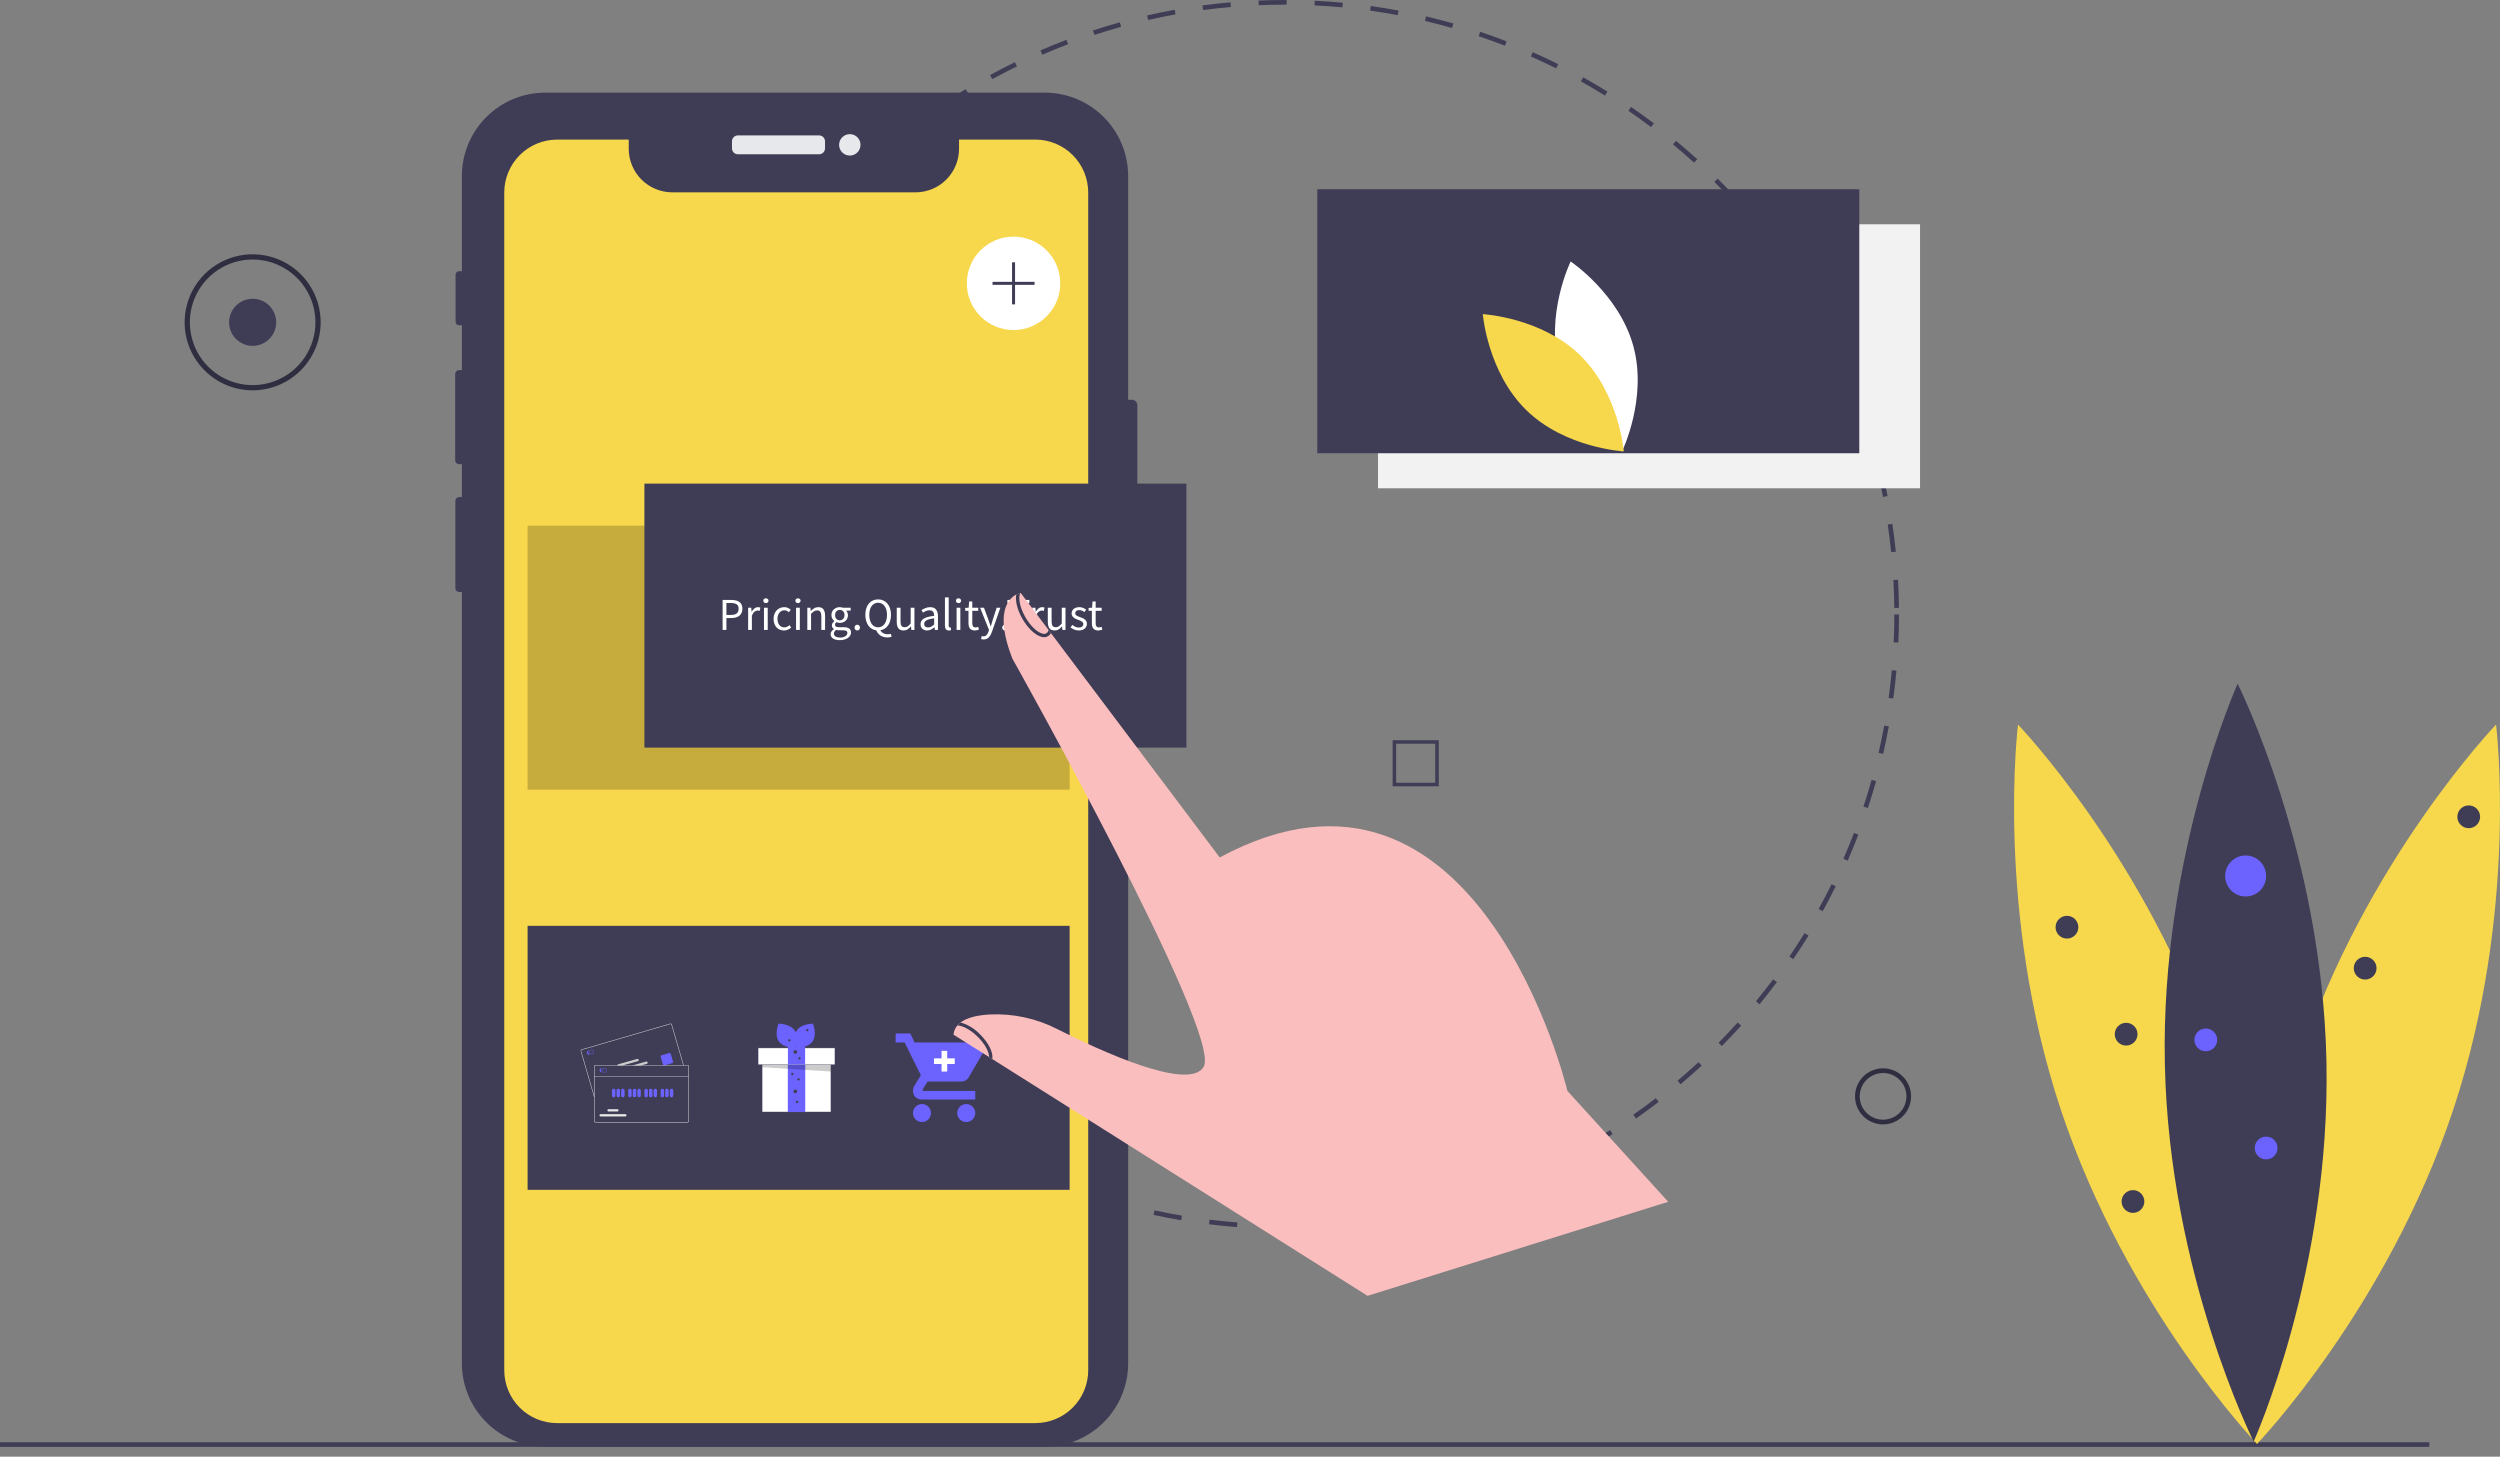 <svg width="254" height="148" viewBox="0 0 254 148" fill="none" xmlns="http://www.w3.org/2000/svg">
<rect x="0" y="0" width="254" height="148" fill="#808080" stroke="none"/>
<g clip-path="url(#clip0)">
<path d="M130.51 124.856C129.851 124.856 129.186 124.845 128.533 124.825L128.548 124.351C129.485 124.38 130.442 124.388 131.384 124.375L131.391 124.85C131.098 124.854 130.804 124.856 130.51 124.856ZM134.247 124.746L134.219 124.272C135.158 124.216 136.11 124.139 137.046 124.04L137.096 124.512C136.152 124.611 135.194 124.69 134.247 124.746ZM125.679 124.672C124.732 124.599 123.775 124.504 122.835 124.389L122.893 123.918C123.826 124.032 124.776 124.126 125.715 124.198L125.679 124.672ZM139.931 124.15L139.859 123.68C140.792 123.539 141.733 123.375 142.653 123.192L142.746 123.657C141.818 123.841 140.871 124.007 139.931 124.15ZM120.007 123.976C119.072 123.817 118.127 123.635 117.201 123.434L117.301 122.97C118.221 123.17 119.158 123.351 120.086 123.508L120.007 123.976ZM145.536 123.036L145.422 122.575C146.337 122.348 147.258 122.098 148.159 121.831L148.294 122.286C147.386 122.555 146.458 122.808 145.536 123.036ZM114.422 122.763C113.505 122.519 112.581 122.251 111.678 121.965L111.821 121.513C112.717 121.796 113.634 122.062 114.544 122.304L114.422 122.763ZM151.015 121.41L150.859 120.962C151.748 120.653 152.641 120.319 153.516 119.969L153.692 120.41C152.811 120.762 151.91 121.099 151.015 121.41ZM108.966 121.038C108.075 120.711 107.178 120.357 106.301 119.988L106.485 119.55C107.355 119.917 108.245 120.268 109.13 120.593L108.966 121.038ZM156.315 119.289L156.118 118.857C156.972 118.47 157.83 118.056 158.668 117.627L158.884 118.05C158.039 118.482 157.175 118.899 156.315 119.289ZM103.688 118.816C102.831 118.408 101.971 117.974 101.132 117.525L101.356 117.107C102.189 117.552 103.042 117.982 103.892 118.388L103.688 118.816ZM161.394 116.693L161.159 116.281C161.978 115.814 162.795 115.323 163.587 114.821L163.841 115.222C163.042 115.728 162.219 116.223 161.394 116.693ZM98.64 116.119C97.825 115.634 97.009 115.123 96.215 114.6L96.476 114.204C97.264 114.723 98.074 115.23 98.882 115.711L98.64 116.119ZM166.218 113.641L165.947 113.252C166.717 112.714 167.486 112.15 168.233 111.576L168.522 111.953C167.77 112.53 166.995 113.099 166.218 113.641ZM93.862 112.972C93.096 112.416 92.331 111.833 91.587 111.239L91.883 110.868C92.621 111.457 93.381 112.036 94.141 112.588L93.862 112.972ZM170.747 110.161L170.441 109.798C171.159 109.192 171.874 108.56 172.566 107.92L172.888 108.269C172.191 108.913 171.47 109.55 170.747 110.161ZM89.394 109.405C88.68 108.78 87.971 108.13 87.287 107.472L87.615 107.13C88.295 107.782 88.998 108.427 89.706 109.048L89.394 109.405ZM174.941 106.281L174.604 105.947C175.266 105.276 175.921 104.582 176.55 103.883L176.903 104.201C176.269 104.905 175.609 105.604 174.941 106.281ZM85.27 105.447C84.615 104.758 83.969 104.047 83.348 103.332L83.707 103.021C84.323 103.73 84.964 104.437 85.614 105.12L85.27 105.447ZM178.768 102.034L178.401 101.732C178.999 101.004 179.588 100.253 180.152 99.499L180.533 99.783C179.964 100.543 179.371 101.3 178.768 102.034ZM81.525 101.132C80.937 100.389 80.358 99.622 79.804 98.853L80.189 98.575C80.739 99.339 81.314 100.1 81.897 100.838L81.525 101.132ZM182.193 97.454L181.8 97.187C182.33 96.408 182.848 95.605 183.341 94.802L183.746 95.051C183.249 95.86 182.726 96.668 182.193 97.454ZM78.19 96.497C77.672 95.704 77.166 94.888 76.685 94.072L77.094 93.831C77.571 94.641 78.074 95.451 78.587 96.238L78.19 96.497ZM185.187 92.578L184.772 92.349C185.228 91.524 185.67 90.677 186.088 89.831L186.514 90.042C186.093 90.894 185.646 91.747 185.187 92.578ZM75.293 91.58C74.85 90.743 74.421 89.885 74.017 89.028L74.446 88.826C74.847 89.676 75.273 90.528 75.712 91.358L75.293 91.58ZM187.723 87.446L187.288 87.256C187.666 86.392 188.029 85.507 188.367 84.626L188.811 84.796C188.47 85.684 188.104 86.576 187.723 87.446ZM72.859 86.422C72.496 85.548 72.147 84.655 71.824 83.766L72.27 83.603C72.591 84.486 72.936 85.372 73.297 86.239L72.859 86.422ZM189.775 82.098L189.325 81.949C189.621 81.056 189.901 80.144 190.156 79.237L190.613 79.365C190.356 80.279 190.074 81.198 189.775 82.098ZM70.909 81.058C70.627 80.153 70.361 79.229 70.12 78.31L70.579 78.19C70.819 79.101 71.082 80.018 71.362 80.916L70.909 81.058ZM191.323 76.596L190.86 76.489C191.073 75.574 191.267 74.639 191.438 73.712L191.905 73.798C191.733 74.733 191.537 75.674 191.323 76.596ZM69.459 75.529C69.261 74.602 69.082 73.658 68.927 72.721L69.395 72.644C69.549 73.573 69.727 74.51 69.924 75.43L69.459 75.529ZM192.357 70.976L191.887 70.912C192.014 69.982 192.122 69.034 192.207 68.093L192.68 68.136C192.594 69.084 192.486 70.039 192.357 70.976V70.976ZM68.524 69.892C68.412 68.952 68.32 67.995 68.25 67.047L68.724 67.013C68.793 67.953 68.884 68.903 68.995 69.836L68.524 69.892ZM192.873 65.285L192.399 65.263C192.441 64.323 192.463 63.369 192.463 62.428H192.938C192.938 63.376 192.916 64.337 192.873 65.285L192.873 65.285ZM68.106 64.193C68.09 63.611 68.082 63.017 68.082 62.428C68.082 62.062 68.085 61.698 68.091 61.334L68.566 61.342C68.56 61.703 68.557 62.065 68.557 62.428C68.557 63.012 68.565 63.602 68.581 64.18L68.106 64.193ZM192.459 61.766C192.45 60.824 192.418 59.87 192.366 58.93L192.84 58.904C192.892 59.851 192.924 60.812 192.934 61.761L192.459 61.766ZM68.679 58.508L68.205 58.478C68.264 57.53 68.346 56.572 68.448 55.631L68.92 55.682C68.819 56.616 68.738 57.567 68.679 58.508ZM192.144 56.102C192.049 55.167 191.931 54.22 191.793 53.288L192.263 53.218C192.402 54.157 192.521 55.111 192.616 56.054L192.144 56.102ZM69.289 52.87L68.82 52.797C68.966 51.858 69.135 50.912 69.323 49.984L69.788 50.078C69.601 50.999 69.434 51.938 69.289 52.87ZM191.314 50.493C191.133 49.566 190.929 48.634 190.707 47.722L191.168 47.61C191.392 48.529 191.598 49.468 191.78 50.401L191.314 50.493ZM70.414 47.312L69.953 47.196C70.184 46.277 70.439 45.349 70.712 44.44L71.167 44.577C70.896 45.479 70.643 46.399 70.414 47.312ZM189.973 44.982C189.708 44.078 189.419 43.169 189.113 42.279L189.562 42.125C189.87 43.021 190.162 43.938 190.428 44.849L189.973 44.982ZM72.048 41.873L71.6 41.715C71.916 40.818 72.256 39.916 72.613 39.035L73.053 39.213C72.699 40.087 72.361 40.982 72.048 41.873ZM188.129 39.619C187.783 38.745 187.412 37.868 187.027 37.013L187.46 36.818C187.848 37.68 188.222 38.563 188.57 39.444L188.129 39.619ZM74.179 36.604L73.748 36.405C74.144 35.542 74.566 34.676 75.002 33.832L75.424 34.05C74.991 34.887 74.572 35.747 74.179 36.604ZM185.806 34.459C185.381 33.621 184.931 32.781 184.468 31.963L184.881 31.729C185.347 32.553 185.801 33.4 186.229 34.244L185.806 34.459ZM76.784 31.556L76.373 31.319C76.847 30.497 77.346 29.674 77.858 28.873L78.258 29.128C77.75 29.923 77.254 30.74 76.784 31.556ZM183.017 29.53C182.515 28.731 181.99 27.936 181.455 27.165L181.845 26.895C182.384 27.671 182.913 28.473 183.419 29.278L183.017 29.53ZM79.84 26.771L79.452 26.497C79.999 25.721 80.572 24.948 81.153 24.198L81.528 24.489C80.951 25.233 80.383 26.001 79.84 26.771ZM179.787 24.874C179.215 24.125 178.62 23.38 178.016 22.66L178.38 22.355C178.988 23.08 179.588 23.831 180.165 24.586L179.787 24.874ZM83.318 22.287L82.957 21.979C83.571 21.258 84.211 20.54 84.859 19.845L85.207 20.169C84.563 20.858 83.928 21.571 83.318 22.287ZM176.146 20.528C175.508 19.834 174.847 19.146 174.18 18.484L174.515 18.147C175.187 18.815 175.853 19.508 176.496 20.207L176.146 20.528ZM87.189 18.139L86.857 17.8C87.535 17.136 88.238 16.479 88.944 15.849L89.26 16.203C88.559 16.829 87.862 17.48 87.189 18.139V18.139ZM172.123 16.53C171.424 15.896 170.703 15.271 169.979 14.672L170.281 14.306C171.011 14.91 171.738 15.54 172.442 16.178L172.123 16.53ZM91.418 14.363L91.118 13.994C91.853 13.396 92.611 12.807 93.374 12.242L93.657 12.623C92.9 13.184 92.147 13.769 91.418 14.363V14.363ZM167.751 12.913C166.997 12.345 166.221 11.788 165.445 11.257L165.713 10.865C166.495 11.4 167.277 11.961 168.037 12.534L167.751 12.913ZM95.971 10.988L95.706 10.594C96.492 10.065 97.301 9.547 98.111 9.055L98.358 9.46C97.554 9.949 96.751 10.463 95.971 10.988V10.988ZM163.066 9.708C162.263 9.212 161.44 8.728 160.617 8.269L160.848 7.855C161.677 8.316 162.507 8.804 163.316 9.304L163.066 9.708ZM100.811 8.044L100.583 7.628C101.414 7.173 102.267 6.731 103.116 6.316L103.325 6.742C102.482 7.155 101.636 7.593 100.811 8.044ZM158.104 6.944C157.26 6.523 156.394 6.117 155.532 5.736L155.724 5.302C156.593 5.685 157.465 6.095 158.316 6.519L158.104 6.944ZM105.896 5.557L105.707 5.121C106.576 4.745 107.464 4.384 108.348 4.048L108.517 4.492C107.64 4.825 106.758 5.183 105.896 5.557H105.896ZM152.907 4.647C152.028 4.306 151.128 3.981 150.233 3.68L150.384 3.23C151.286 3.533 152.193 3.861 153.078 4.204L152.907 4.647ZM111.191 3.546L111.043 3.095C111.945 2.799 112.866 2.521 113.779 2.268L113.906 2.725C113 2.976 112.086 3.253 111.191 3.546ZM147.523 2.84C146.618 2.582 145.694 2.342 144.779 2.126L144.888 1.664C145.811 1.881 146.741 2.124 147.654 2.384L147.523 2.84ZM116.656 2.03L116.55 1.567C117.475 1.355 118.417 1.163 119.35 0.995L119.434 1.462C118.508 1.629 117.573 1.82 116.656 2.03ZM142.004 1.539C141.079 1.365 140.138 1.211 139.205 1.08L139.271 0.61C140.211 0.742 141.16 0.898 142.091 1.072L142.004 1.539ZM122.237 1.022L122.174 0.552C123.114 0.426 124.069 0.321 125.014 0.239L125.056 0.712C124.118 0.793 123.169 0.898 122.237 1.022V1.022ZM136.388 0.75C135.453 0.662 134.501 0.594 133.558 0.548L133.582 0.074C134.531 0.12 135.49 0.189 136.432 0.277L136.388 0.75ZM127.886 0.529L127.867 0.055C128.739 0.019 129.628 0 130.51 0L130.725 0L130.723 0.475L130.51 0.475C129.635 0.475 128.752 0.493 127.886 0.529V0.529Z" fill="#3F3D56"/>
<path d="M191.319 114.239C190.756 114.239 190.205 114.072 189.736 113.759C189.268 113.446 188.903 113.001 188.687 112.48C188.472 111.96 188.415 111.387 188.525 110.834C188.635 110.282 188.906 109.774 189.305 109.376C189.703 108.978 190.211 108.706 190.763 108.596C191.316 108.487 191.888 108.543 192.409 108.759C192.929 108.974 193.374 109.339 193.687 109.808C194 110.276 194.167 110.827 194.167 111.39C194.166 112.145 193.866 112.869 193.332 113.403C192.798 113.937 192.074 114.238 191.319 114.239ZM191.319 109.016C190.849 109.016 190.391 109.156 190 109.417C189.61 109.677 189.306 110.048 189.126 110.482C188.946 110.916 188.899 111.393 188.991 111.853C189.082 112.314 189.309 112.737 189.64 113.069C189.972 113.401 190.395 113.627 190.856 113.718C191.316 113.81 191.794 113.763 192.227 113.583C192.661 113.403 193.032 113.099 193.293 112.709C193.553 112.319 193.693 111.86 193.693 111.39C193.692 110.761 193.442 110.157 192.997 109.712C192.552 109.267 191.948 109.017 191.319 109.016Z" fill="#2F2E41"/>
<path d="M115.552 41.162V56.752C115.551 56.896 115.494 57.034 115.392 57.136C115.29 57.238 115.152 57.295 115.008 57.296H114.621V138.511C114.621 140.759 113.728 142.914 112.139 144.503C110.55 146.092 108.394 146.985 106.147 146.985H55.4C54.287 146.985 53.186 146.766 52.158 146.34C51.13 145.914 50.196 145.29 49.409 144.503C48.622 143.716 47.998 142.782 47.573 141.754C47.147 140.726 46.928 139.624 46.928 138.511V60.144H46.648C46.547 60.144 46.449 60.104 46.377 60.033C46.305 59.961 46.264 59.864 46.264 59.762V50.889C46.264 50.839 46.274 50.789 46.293 50.742C46.312 50.695 46.341 50.653 46.376 50.617C46.412 50.582 46.454 50.553 46.501 50.534C46.548 50.515 46.598 50.505 46.648 50.505H46.928V47.163H46.646C46.539 47.162 46.437 47.119 46.362 47.044C46.287 46.968 46.245 46.866 46.245 46.759V38.007C46.245 37.901 46.287 37.799 46.362 37.724C46.438 37.649 46.54 37.606 46.646 37.606H46.928V33.044H46.641C46.594 33.044 46.548 33.035 46.505 33.017C46.462 32.999 46.422 32.973 46.389 32.94C46.356 32.907 46.33 32.867 46.312 32.824C46.294 32.781 46.285 32.735 46.285 32.688V27.912C46.285 27.817 46.322 27.726 46.389 27.659C46.456 27.592 46.546 27.554 46.641 27.554H46.928V17.883C46.928 15.636 47.821 13.482 49.41 11.893C50.998 10.304 53.153 9.412 55.4 9.412H106.147C108.394 9.411 110.549 10.304 112.138 11.893C113.727 13.481 114.62 15.636 114.621 17.883V40.618H115.008C115.152 40.619 115.29 40.676 115.392 40.778C115.494 40.88 115.551 41.018 115.552 41.162Z" fill="#3F3D56"/>
<path d="M83.218 13.757H74.972C74.639 13.757 74.369 14.027 74.369 14.36V15.073C74.369 15.406 74.639 15.676 74.972 15.676H83.218C83.552 15.676 83.822 15.406 83.822 15.073V14.36C83.822 14.027 83.552 13.757 83.218 13.757Z" fill="#E6E8EC"/>
<path d="M86.34 15.805C86.941 15.805 87.428 15.318 87.428 14.717C87.428 14.115 86.941 13.628 86.34 13.628C85.739 13.628 85.251 14.115 85.251 14.717C85.251 15.318 85.739 15.805 86.34 15.805Z" fill="#E6E8EC"/>
<path d="M110.563 19.559V139.214C110.563 140.64 109.996 142.006 108.988 143.014C107.979 144.022 106.612 144.588 105.187 144.588H56.609C55.903 144.589 55.204 144.451 54.551 144.182C53.898 143.912 53.305 143.516 52.806 143.017C52.306 142.518 51.91 141.925 51.641 141.272C51.371 140.62 51.232 139.92 51.233 139.214V19.559C51.233 18.853 51.372 18.154 51.642 17.502C51.912 16.849 52.308 16.256 52.808 15.757C53.307 15.258 53.9 14.862 54.552 14.592C55.204 14.322 55.903 14.183 56.609 14.183H63.88V15.116C63.88 16.29 64.346 17.416 65.177 18.246C66.007 19.076 67.133 19.542 68.307 19.542H93.012C94.186 19.542 95.312 19.076 96.142 18.246C96.973 17.416 97.439 16.29 97.439 15.116V14.183H105.187C105.893 14.182 106.592 14.321 107.245 14.591C107.897 14.861 108.49 15.258 108.989 15.757C109.488 16.256 109.884 16.849 110.154 17.501C110.425 18.154 110.563 18.853 110.563 19.559Z" fill="#F7D74B"/>
<path opacity="0.2" d="M108.674 53.408H53.604V80.231H108.674V53.408Z" fill="black"/>
<path d="M195.076 22.787H140.006V49.61H195.076V22.787Z" fill="#F2F2F2"/>
<path d="M108.674 94.064H53.604V120.887H108.674V94.064Z" fill="#3F3D56"/>
<path d="M102.977 33.535C105.599 33.535 107.724 31.41 107.724 28.788C107.724 26.166 105.599 24.041 102.977 24.041C100.355 24.041 98.23 26.166 98.23 28.788C98.23 31.41 100.355 33.535 102.977 33.535Z" fill="white"/>
<path d="M105.113 28.635H103.129V26.651H102.824V28.635H100.841V28.94H102.824V30.924H103.129V28.94H105.113V28.635Z" fill="#3F3D56"/>
<path d="M188.904 19.227H133.835V46.05H188.904V19.227Z" fill="#3F3D56"/>
<path d="M158.418 37.236C159.86 42.565 164.797 45.865 164.797 45.865C164.797 45.865 167.398 40.526 165.956 35.197C164.515 29.868 159.577 26.567 159.577 26.567C159.577 26.567 156.977 31.907 158.418 37.236Z" fill="white"/>
<path d="M160.537 36.091C164.492 39.941 164.975 45.861 164.975 45.861C164.975 45.861 159.045 45.537 155.089 41.686C151.134 37.836 150.651 31.916 150.651 31.916C150.651 31.916 156.581 32.24 160.537 36.091Z" fill="#F7D74B"/>
<path d="M146.178 79.889H141.492V75.203H146.178V79.889ZM141.852 79.528H145.818V75.564H141.852V79.528Z" fill="#3F3D56"/>
<path d="M25.669 35.139C26.99 35.139 28.061 34.068 28.061 32.746C28.061 31.425 26.99 30.354 25.669 30.354C24.347 30.354 23.276 31.425 23.276 32.746C23.276 34.068 24.347 35.139 25.669 35.139Z" fill="#3F3D56"/>
<path d="M25.669 39.658C24.302 39.658 22.965 39.252 21.829 38.493C20.692 37.733 19.806 36.654 19.283 35.391C18.76 34.128 18.623 32.739 18.89 31.398C19.157 30.058 19.815 28.826 20.782 27.86C21.748 26.893 22.98 26.235 24.32 25.968C25.661 25.701 27.05 25.838 28.313 26.361C29.576 26.884 30.655 27.77 31.415 28.907C32.174 30.043 32.58 31.38 32.58 32.746C32.578 34.579 31.849 36.336 30.553 37.631C29.258 38.927 27.501 39.656 25.669 39.658ZM25.669 26.367C24.407 26.367 23.173 26.741 22.124 27.442C21.075 28.143 20.257 29.139 19.774 30.305C19.292 31.471 19.165 32.754 19.412 33.991C19.658 35.229 20.265 36.365 21.157 37.258C22.05 38.15 23.186 38.757 24.424 39.004C25.661 39.25 26.944 39.123 28.11 38.641C29.276 38.158 30.272 37.34 30.973 36.291C31.674 35.242 32.048 34.008 32.048 32.746C32.046 31.055 31.373 29.434 30.177 28.238C28.981 27.042 27.36 26.369 25.669 26.367Z" fill="#2F2E41"/>
<path d="M246.822 146.53H0V147.005H246.822V146.53Z" fill="#3F3D56"/>
<path d="M120.542 49.135H65.473V75.958H120.542V49.135Z" fill="#3F3D56"/>
<path d="M93.672 112.172C93.492 112.172 93.315 112.226 93.165 112.326C93.014 112.426 92.897 112.569 92.828 112.736C92.759 112.903 92.741 113.087 92.776 113.264C92.811 113.442 92.898 113.604 93.026 113.732C93.154 113.86 93.317 113.947 93.494 113.982C93.671 114.018 93.855 114 94.022 113.93C94.189 113.861 94.332 113.744 94.432 113.594C94.533 113.443 94.586 113.267 94.586 113.086C94.586 112.844 94.489 112.612 94.318 112.44C94.147 112.269 93.915 112.173 93.672 112.172ZM91 105V105.914H91.914L93.559 109.247L92.871 110.366C92.796 110.499 92.757 110.648 92.757 110.801C92.757 111.413 93.175 111.715 93.743 111.715H99.087V110.836H93.854C93.839 110.837 93.824 110.834 93.809 110.829C93.795 110.824 93.782 110.815 93.772 110.804C93.761 110.794 93.752 110.781 93.747 110.766C93.741 110.752 93.739 110.737 93.74 110.722C93.752 110.682 93.768 110.644 93.789 110.608L94.245 109.887H97.65C97.815 109.888 97.976 109.844 98.118 109.759C98.259 109.675 98.374 109.553 98.45 109.407L100.096 106.577C100.128 106.505 100.144 106.427 100.142 106.348C100.141 106.289 100.129 106.231 100.105 106.177C100.082 106.124 100.048 106.075 100.005 106.034C99.962 105.994 99.912 105.962 99.857 105.942C99.802 105.921 99.743 105.912 99.684 105.914H92.92L92.486 105H91ZM98.172 112.172C97.991 112.172 97.815 112.226 97.664 112.326C97.514 112.427 97.397 112.57 97.328 112.737C97.259 112.904 97.241 113.087 97.276 113.265C97.312 113.442 97.399 113.605 97.527 113.733C97.654 113.86 97.817 113.947 97.995 113.982C98.172 114.018 98.356 114 98.523 113.93C98.689 113.861 98.832 113.744 98.933 113.594C99.033 113.443 99.087 113.267 99.087 113.086C99.086 112.844 98.989 112.612 98.818 112.44C98.647 112.269 98.414 112.173 98.172 112.172Z" fill="#6C63FF"/>
<path d="M97.003 107.529H96.236V106.762H95.661V107.529H94.895V108.103H95.661V108.87H96.236V108.103H97.003V107.529Z" fill="white"/>
<path d="M73.418 64V60.954H74.286C74.456 60.954 74.611 60.97 74.75 61.001C74.893 61.032 75.014 61.083 75.113 61.154C75.212 61.222 75.289 61.313 75.345 61.428C75.4 61.542 75.428 61.683 75.428 61.85C75.428 62.011 75.4 62.151 75.345 62.268C75.292 62.386 75.216 62.483 75.117 62.561C75.018 62.638 74.899 62.697 74.76 62.737C74.624 62.774 74.472 62.793 74.305 62.793H73.803V64H73.418ZM73.803 62.477H74.258C74.525 62.477 74.721 62.428 74.848 62.328C74.978 62.226 75.043 62.067 75.043 61.85C75.043 61.63 74.975 61.479 74.839 61.395C74.706 61.309 74.506 61.265 74.24 61.265H73.803V62.477ZM76.011 64V61.743H76.326L76.359 62.152H76.373C76.45 62.01 76.543 61.897 76.651 61.813C76.763 61.73 76.883 61.688 77.013 61.688C77.103 61.688 77.184 61.703 77.255 61.734L77.181 62.069C77.144 62.056 77.109 62.047 77.079 62.041C77.048 62.034 77.009 62.031 76.962 62.031C76.867 62.031 76.766 62.07 76.661 62.147C76.558 62.225 76.469 62.359 76.391 62.551V64H76.011ZM77.62 64V61.743H78.001V64H77.62ZM77.815 61.279C77.741 61.279 77.677 61.256 77.625 61.209C77.575 61.163 77.551 61.104 77.551 61.033C77.551 60.959 77.575 60.9 77.625 60.857C77.677 60.81 77.741 60.787 77.815 60.787C77.89 60.787 77.951 60.81 78.001 60.857C78.054 60.9 78.08 60.959 78.08 61.033C78.08 61.104 78.054 61.163 78.001 61.209C77.951 61.256 77.89 61.279 77.815 61.279ZM79.654 64.056C79.506 64.056 79.367 64.029 79.237 63.977C79.106 63.924 78.993 63.848 78.898 63.749C78.805 63.647 78.73 63.523 78.675 63.378C78.622 63.229 78.596 63.062 78.596 62.876C78.596 62.688 78.625 62.52 78.684 62.375C78.743 62.226 78.822 62.101 78.921 61.999C79.02 61.897 79.134 61.819 79.264 61.767C79.397 61.714 79.537 61.688 79.682 61.688C79.831 61.688 79.958 61.714 80.063 61.767C80.168 61.819 80.261 61.881 80.342 61.952L80.147 62.203C80.082 62.144 80.012 62.096 79.938 62.059C79.866 62.022 79.786 62.004 79.696 62.004C79.594 62.004 79.5 62.025 79.413 62.069C79.326 62.109 79.252 62.167 79.19 62.245C79.128 62.322 79.079 62.415 79.041 62.523C79.007 62.629 78.99 62.746 78.99 62.876C78.99 63.006 79.007 63.124 79.041 63.229C79.076 63.334 79.122 63.426 79.181 63.503C79.243 63.578 79.317 63.636 79.404 63.68C79.49 63.72 79.585 63.74 79.687 63.74C79.792 63.74 79.888 63.718 79.975 63.675C80.064 63.629 80.145 63.574 80.216 63.513L80.383 63.768C80.281 63.858 80.168 63.929 80.044 63.981C79.921 64.031 79.791 64.056 79.654 64.056ZM80.88 64V61.743H81.261V64H80.88ZM81.075 61.279C81.001 61.279 80.938 61.256 80.885 61.209C80.835 61.163 80.811 61.104 80.811 61.033C80.811 60.959 80.835 60.9 80.885 60.857C80.938 60.81 81.001 60.787 81.075 60.787C81.15 60.787 81.212 60.81 81.261 60.857C81.314 60.9 81.34 60.959 81.34 61.033C81.34 61.104 81.314 61.163 81.261 61.209C81.212 61.256 81.15 61.279 81.075 61.279ZM82.023 64V61.743H82.339L82.371 62.069H82.385C82.493 61.96 82.606 61.87 82.724 61.799C82.845 61.725 82.984 61.688 83.142 61.688C83.38 61.688 83.554 61.762 83.662 61.911C83.773 62.059 83.829 62.279 83.829 62.57V64H83.448V62.621C83.448 62.407 83.414 62.254 83.346 62.161C83.278 62.065 83.17 62.017 83.021 62.017C82.904 62.017 82.8 62.047 82.71 62.106C82.62 62.164 82.518 62.251 82.404 62.366V64H82.023ZM85.324 65.04C85.184 65.04 85.058 65.026 84.943 64.998C84.828 64.974 84.729 64.935 84.646 64.882C84.565 64.83 84.502 64.766 84.455 64.692C84.412 64.618 84.39 64.531 84.39 64.432C84.39 64.336 84.42 64.245 84.479 64.158C84.537 64.071 84.618 63.992 84.72 63.921V63.903C84.664 63.868 84.616 63.822 84.576 63.763C84.539 63.701 84.52 63.626 84.52 63.536C84.52 63.44 84.547 63.356 84.599 63.285C84.652 63.214 84.708 63.158 84.766 63.118V63.099C84.692 63.037 84.624 62.955 84.562 62.853C84.503 62.748 84.474 62.627 84.474 62.491C84.474 62.367 84.496 62.256 84.539 62.157C84.585 62.058 84.647 61.974 84.725 61.906C84.802 61.835 84.892 61.781 84.994 61.743C85.099 61.706 85.209 61.688 85.324 61.688C85.386 61.688 85.443 61.694 85.496 61.706C85.551 61.716 85.601 61.728 85.644 61.743H86.429V62.036H85.964C86.017 62.089 86.06 62.155 86.094 62.236C86.132 62.316 86.15 62.404 86.15 62.5C86.15 62.621 86.129 62.731 86.085 62.83C86.042 62.926 85.983 63.008 85.909 63.076C85.834 63.141 85.746 63.192 85.644 63.229C85.545 63.266 85.438 63.285 85.324 63.285C85.268 63.285 85.211 63.279 85.152 63.266C85.093 63.251 85.037 63.231 84.985 63.206C84.945 63.24 84.91 63.279 84.883 63.322C84.855 63.362 84.841 63.413 84.841 63.475C84.841 63.547 84.869 63.605 84.924 63.652C84.98 63.698 85.085 63.721 85.24 63.721H85.677C85.94 63.721 86.136 63.765 86.266 63.851C86.399 63.935 86.466 64.071 86.466 64.26C86.466 64.365 86.44 64.464 86.387 64.557C86.334 64.653 86.258 64.737 86.159 64.808C86.06 64.879 85.94 64.935 85.797 64.975C85.658 65.018 85.5 65.04 85.324 65.04ZM85.324 63.03C85.389 63.03 85.449 63.017 85.505 62.992C85.564 62.968 85.615 62.932 85.658 62.886C85.704 62.839 85.74 62.783 85.765 62.718C85.79 62.65 85.802 62.575 85.802 62.491C85.802 62.324 85.755 62.195 85.663 62.106C85.57 62.013 85.457 61.966 85.324 61.966C85.191 61.966 85.078 62.013 84.985 62.106C84.892 62.195 84.846 62.324 84.846 62.491C84.846 62.575 84.858 62.65 84.883 62.718C84.907 62.783 84.941 62.839 84.985 62.886C85.031 62.932 85.082 62.968 85.138 62.992C85.197 63.017 85.259 63.03 85.324 63.03ZM85.379 64.775C85.488 64.775 85.585 64.761 85.672 64.734C85.762 64.709 85.838 64.675 85.899 64.632C85.961 64.591 86.009 64.543 86.043 64.487C86.077 64.432 86.094 64.374 86.094 64.316C86.094 64.21 86.056 64.138 85.978 64.097C85.901 64.057 85.788 64.037 85.639 64.037H85.249C85.206 64.037 85.158 64.034 85.106 64.028C85.056 64.025 85.006 64.016 84.957 64C84.876 64.059 84.818 64.121 84.78 64.186C84.743 64.251 84.725 64.316 84.725 64.381C84.725 64.501 84.782 64.597 84.897 64.669C85.014 64.74 85.175 64.775 85.379 64.775ZM87.102 64.056C87.024 64.056 86.958 64.029 86.902 63.977C86.849 63.921 86.823 63.851 86.823 63.768C86.823 63.678 86.849 63.607 86.902 63.554C86.958 63.498 87.024 63.471 87.102 63.471C87.176 63.471 87.239 63.498 87.292 63.554C87.348 63.607 87.376 63.678 87.376 63.768C87.376 63.851 87.348 63.921 87.292 63.977C87.239 64.029 87.176 64.056 87.102 64.056ZM89.219 63.735C89.355 63.735 89.477 63.706 89.586 63.647C89.697 63.588 89.792 63.503 89.869 63.392C89.949 63.28 90.011 63.147 90.055 62.992C90.098 62.835 90.12 62.658 90.12 62.463C90.12 62.274 90.098 62.104 90.055 61.952C90.011 61.801 89.949 61.672 89.869 61.567C89.792 61.462 89.697 61.381 89.586 61.326C89.477 61.267 89.355 61.237 89.219 61.237C89.083 61.237 88.959 61.267 88.847 61.326C88.739 61.381 88.645 61.462 88.564 61.567C88.487 61.672 88.427 61.801 88.383 61.952C88.34 62.104 88.318 62.274 88.318 62.463C88.318 62.658 88.34 62.835 88.383 62.992C88.427 63.147 88.487 63.28 88.564 63.392C88.645 63.503 88.739 63.588 88.847 63.647C88.959 63.706 89.083 63.735 89.219 63.735ZM90.152 64.766C90.013 64.766 89.883 64.748 89.762 64.71C89.644 64.676 89.538 64.627 89.442 64.562C89.349 64.497 89.267 64.419 89.196 64.33C89.128 64.243 89.072 64.147 89.028 64.042C88.861 64.02 88.71 63.968 88.573 63.884C88.437 63.8 88.32 63.691 88.221 63.554C88.125 63.418 88.05 63.259 87.998 63.076C87.945 62.89 87.919 62.686 87.919 62.463C87.919 62.219 87.95 62 88.012 61.809C88.077 61.614 88.166 61.449 88.281 61.316C88.395 61.18 88.532 61.076 88.69 61.005C88.851 60.934 89.027 60.898 89.219 60.898C89.411 60.898 89.586 60.936 89.744 61.01C89.904 61.081 90.042 61.185 90.157 61.321C90.274 61.454 90.364 61.618 90.426 61.813C90.491 62.005 90.524 62.222 90.524 62.463C90.524 62.683 90.497 62.884 90.445 63.067C90.395 63.246 90.322 63.404 90.227 63.54C90.134 63.673 90.021 63.783 89.888 63.87C89.754 63.954 89.607 64.009 89.446 64.037C89.518 64.173 89.618 64.274 89.748 64.339C89.878 64.407 90.027 64.441 90.194 64.441C90.262 64.441 90.321 64.436 90.37 64.427C90.423 64.421 90.471 64.412 90.514 64.399L90.589 64.697C90.542 64.715 90.48 64.731 90.403 64.743C90.326 64.758 90.242 64.766 90.152 64.766ZM91.801 64.056C91.559 64.056 91.383 63.981 91.271 63.833C91.163 63.684 91.109 63.465 91.109 63.173V61.743H91.494V63.123C91.494 63.336 91.527 63.491 91.592 63.587C91.66 63.68 91.768 63.726 91.917 63.726C92.034 63.726 92.138 63.697 92.228 63.638C92.318 63.576 92.417 63.478 92.525 63.345V61.743H92.906V64H92.59L92.558 63.647H92.544C92.438 63.771 92.327 63.87 92.209 63.944C92.095 64.019 91.959 64.056 91.801 64.056ZM94.187 64.056C93.998 64.056 93.84 64 93.713 63.889C93.59 63.777 93.528 63.619 93.528 63.415C93.528 63.167 93.638 62.978 93.857 62.849C94.077 62.715 94.428 62.623 94.911 62.57C94.911 62.499 94.904 62.429 94.888 62.361C94.876 62.293 94.853 62.233 94.819 62.18C94.784 62.127 94.737 62.086 94.675 62.054C94.616 62.02 94.54 62.004 94.447 62.004C94.317 62.004 94.195 62.028 94.08 62.078C93.966 62.127 93.864 62.183 93.774 62.245L93.625 61.98C93.731 61.912 93.859 61.847 94.011 61.785C94.162 61.72 94.329 61.688 94.512 61.688C94.788 61.688 94.987 61.773 95.111 61.943C95.235 62.11 95.297 62.335 95.297 62.616V64H94.981L94.948 63.731H94.935C94.826 63.821 94.71 63.898 94.586 63.963C94.463 64.025 94.329 64.056 94.187 64.056ZM94.299 63.749C94.407 63.749 94.509 63.724 94.605 63.675C94.701 63.622 94.803 63.547 94.911 63.447V62.821C94.722 62.845 94.563 62.875 94.433 62.909C94.306 62.943 94.203 62.983 94.122 63.03C94.045 63.076 93.987 63.13 93.95 63.192C93.916 63.251 93.899 63.316 93.899 63.387C93.899 63.517 93.938 63.61 94.015 63.666C94.093 63.721 94.187 63.749 94.299 63.749ZM96.411 64.056C96.265 64.056 96.162 64.012 96.1 63.926C96.038 63.839 96.007 63.712 96.007 63.545V60.694H96.387V63.573C96.387 63.635 96.398 63.678 96.42 63.703C96.442 63.728 96.466 63.74 96.494 63.74C96.507 63.74 96.517 63.74 96.527 63.74C96.539 63.74 96.556 63.737 96.578 63.731L96.629 64.019C96.604 64.031 96.575 64.04 96.541 64.046C96.507 64.053 96.463 64.056 96.411 64.056ZM97.19 64V61.743H97.571V64H97.19ZM97.385 61.279C97.311 61.279 97.247 61.256 97.195 61.209C97.145 61.163 97.121 61.104 97.121 61.033C97.121 60.959 97.145 60.9 97.195 60.857C97.247 60.81 97.311 60.787 97.385 60.787C97.459 60.787 97.521 60.81 97.571 60.857C97.624 60.9 97.65 60.959 97.65 61.033C97.65 61.104 97.624 61.163 97.571 61.209C97.521 61.256 97.459 61.279 97.385 61.279ZM99.043 64.056C98.922 64.056 98.82 64.037 98.737 64C98.656 63.963 98.59 63.912 98.537 63.847C98.487 63.782 98.452 63.703 98.43 63.61C98.409 63.517 98.398 63.415 98.398 63.303V62.054H98.064V61.767L98.416 61.743L98.463 61.112H98.783V61.743H99.391V62.054H98.783V63.308C98.783 63.447 98.808 63.556 98.857 63.633C98.91 63.708 99.001 63.745 99.131 63.745C99.172 63.745 99.215 63.738 99.261 63.726C99.308 63.714 99.35 63.7 99.387 63.684L99.461 63.972C99.399 63.994 99.331 64.012 99.257 64.028C99.186 64.046 99.114 64.056 99.043 64.056ZM99.939 64.97C99.886 64.97 99.838 64.966 99.795 64.957C99.751 64.95 99.711 64.939 99.674 64.924L99.748 64.622C99.773 64.628 99.801 64.635 99.832 64.641C99.863 64.65 99.892 64.655 99.92 64.655C100.05 64.655 100.155 64.608 100.236 64.515C100.32 64.426 100.385 64.311 100.431 64.172L100.482 64.005L99.577 61.743H99.971L100.431 62.992C100.465 63.092 100.501 63.197 100.538 63.308C100.578 63.416 100.615 63.523 100.649 63.629H100.668C100.702 63.526 100.734 63.42 100.765 63.308C100.796 63.197 100.827 63.092 100.858 62.992L101.262 61.743H101.634L100.784 64.186C100.744 64.297 100.699 64.401 100.649 64.497C100.6 64.593 100.541 64.675 100.473 64.743C100.405 64.814 100.327 64.87 100.241 64.91C100.154 64.95 100.053 64.97 99.939 64.97ZM102.105 64.056C102.028 64.056 101.961 64.029 101.906 63.977C101.853 63.921 101.827 63.851 101.827 63.768C101.827 63.678 101.853 63.607 101.906 63.554C101.961 63.498 102.028 63.471 102.105 63.471C102.18 63.471 102.243 63.498 102.296 63.554C102.352 63.607 102.379 63.678 102.379 63.768C102.379 63.851 102.352 63.921 102.296 63.977C102.243 64.029 102.18 64.056 102.105 64.056ZM103.273 64V61.279H102.353V60.954H104.582V61.279H103.663V64H103.273ZM104.88 64V61.743H105.196L105.228 62.152H105.242C105.32 62.01 105.413 61.897 105.521 61.813C105.632 61.73 105.753 61.688 105.883 61.688C105.973 61.688 106.053 61.703 106.125 61.734L106.05 62.069C106.013 62.056 105.979 62.047 105.948 62.041C105.917 62.034 105.879 62.031 105.832 62.031C105.736 62.031 105.636 62.07 105.53 62.147C105.428 62.225 105.338 62.359 105.261 62.551V64H104.88ZM107.149 64.056C106.908 64.056 106.731 63.981 106.62 63.833C106.512 63.684 106.457 63.465 106.457 63.173V61.743H106.843V63.123C106.843 63.336 106.875 63.491 106.94 63.587C107.008 63.68 107.117 63.726 107.265 63.726C107.383 63.726 107.487 63.697 107.576 63.638C107.666 63.576 107.765 63.478 107.874 63.345V61.743H108.254V64H107.939L107.906 63.647H107.892C107.787 63.771 107.675 63.87 107.558 63.944C107.443 64.019 107.307 64.056 107.149 64.056ZM109.605 64.056C109.444 64.056 109.291 64.026 109.146 63.968C109 63.909 108.873 63.834 108.765 63.745L108.955 63.489C109.054 63.57 109.155 63.635 109.257 63.684C109.362 63.734 109.483 63.759 109.619 63.759C109.768 63.759 109.879 63.724 109.953 63.656C110.028 63.588 110.065 63.505 110.065 63.406C110.065 63.347 110.049 63.296 110.018 63.252C109.987 63.209 109.947 63.172 109.898 63.141C109.851 63.107 109.797 63.078 109.735 63.053C109.673 63.028 109.611 63.003 109.549 62.978C109.469 62.951 109.388 62.92 109.308 62.886C109.228 62.849 109.155 62.805 109.09 62.756C109.028 62.703 108.977 62.643 108.937 62.575C108.896 62.507 108.876 62.424 108.876 62.328C108.876 62.239 108.893 62.155 108.927 62.078C108.964 61.997 109.015 61.929 109.08 61.873C109.149 61.815 109.231 61.77 109.327 61.739C109.423 61.705 109.531 61.688 109.652 61.688C109.794 61.688 109.924 61.712 110.042 61.762C110.162 61.812 110.266 61.872 110.353 61.943L110.172 62.185C110.094 62.126 110.014 62.078 109.93 62.041C109.847 62.004 109.755 61.985 109.656 61.985C109.514 61.985 109.409 62.017 109.341 62.082C109.276 62.147 109.243 62.223 109.243 62.31C109.243 62.362 109.257 62.409 109.285 62.449C109.313 62.486 109.35 62.52 109.396 62.551C109.443 62.579 109.495 62.605 109.554 62.63C109.616 62.652 109.679 62.675 109.744 62.7C109.825 62.731 109.905 62.763 109.986 62.797C110.069 62.831 110.144 62.875 110.209 62.927C110.274 62.977 110.326 63.039 110.367 63.113C110.41 63.188 110.432 63.277 110.432 63.383C110.432 63.475 110.413 63.562 110.376 63.642C110.342 63.723 110.289 63.794 110.218 63.856C110.15 63.918 110.063 63.966 109.958 64C109.856 64.037 109.738 64.056 109.605 64.056ZM111.58 64.056C111.46 64.056 111.358 64.037 111.274 64C111.193 63.963 111.127 63.912 111.074 63.847C111.025 63.782 110.989 63.703 110.968 63.61C110.946 63.517 110.935 63.415 110.935 63.303V62.054H110.601V61.767L110.954 61.743L111 61.112H111.32V61.743H111.929V62.054H111.32V63.308C111.32 63.447 111.345 63.556 111.395 63.633C111.447 63.708 111.539 63.745 111.669 63.745C111.709 63.745 111.752 63.738 111.799 63.726C111.845 63.714 111.887 63.7 111.924 63.684L111.998 63.972C111.936 63.994 111.868 64.012 111.794 64.028C111.723 64.046 111.652 64.056 111.58 64.056Z" fill="white"/>
<path d="M169.489 122.101L138.942 131.658L100.942 107.679L100.94 107.677L100.816 107.601L100.795 107.587L100.493 107.397L96.875 105.121C96.882 105.06 96.891 105 96.903 104.942C96.958 104.66 97.086 104.399 97.275 104.182C97.34 104.105 97.412 104.033 97.49 103.967H97.491C97.525 103.938 97.561 103.909 97.599 103.882C97.636 103.853 97.675 103.826 97.716 103.8C98.416 103.331 99.471 103.131 100.57 103.071C102.943 102.959 105.305 103.471 107.418 104.556C111.69 106.717 120.871 110.968 122.303 108.363C124.18 104.95 102.848 66.894 102.848 66.894C101.092 62.38 102.377 60.906 103.183 60.442C103.207 60.428 103.23 60.414 103.253 60.403C103.338 60.359 103.426 60.321 103.517 60.29C103.564 60.273 103.613 60.258 103.662 60.247C103.675 60.243 103.688 60.241 103.701 60.239L106.531 64L106.574 64.056L106.725 64.259L106.771 64.321L123.924 87.117C150.205 72.953 159.25 110.838 159.25 110.838L169.489 122.101Z" fill="#FBBEBE"/>
<path d="M106.771 64.321C106.709 64.449 106.611 64.557 106.489 64.631C106.367 64.705 106.226 64.743 106.084 64.739C105.989 64.739 105.895 64.726 105.804 64.701C105.169 64.531 104.434 63.834 103.884 62.884C103.348 61.956 103.128 61.022 103.253 60.403C103.338 60.359 103.426 60.321 103.517 60.29C103.565 60.273 103.613 60.258 103.662 60.247C103.442 60.679 103.573 61.66 104.181 62.713C104.678 63.575 105.35 64.227 105.891 64.37C105.957 64.398 106.028 64.41 106.1 64.405C106.171 64.4 106.241 64.379 106.303 64.344C106.365 64.308 106.417 64.258 106.457 64.198C106.497 64.139 106.522 64.071 106.531 64L106.574 64.056L106.725 64.259L106.771 64.321Z" fill="#3F3D56"/>
<path d="M100.816 107.601L100.795 107.587L100.493 107.398C100.495 106.911 100.126 106.114 99.312 105.314C98.624 104.643 97.826 104.203 97.275 104.182C97.34 104.105 97.412 104.033 97.49 103.967H97.491C97.525 103.938 97.561 103.909 97.599 103.882C98.342 104.101 99.015 104.511 99.551 105.07C100.445 105.949 100.937 106.95 100.816 107.601Z" fill="#3F3D56"/>
<path d="M224.963 107.573C231.669 127.755 229.314 146.705 229.314 146.705C229.314 146.705 216.086 132.933 209.38 112.751C202.674 92.568 205.03 73.618 205.03 73.618C205.03 73.618 218.257 87.391 224.963 107.573Z" fill="#F7D74B"/>
<path d="M233.665 107.573C226.959 127.755 229.314 146.705 229.314 146.705C229.314 146.705 242.542 132.933 249.248 112.751C255.954 92.568 253.599 73.618 253.599 73.618C253.599 73.618 240.371 87.391 233.665 107.573Z" fill="#F7D74B"/>
<path d="M236.366 107.791C236.816 129.053 228.972 146.464 228.972 146.464C228.972 146.464 220.399 129.401 219.949 108.138C219.5 86.876 227.344 69.466 227.344 69.466C227.344 69.466 235.917 86.529 236.366 107.791Z" fill="#3F3D56"/>
<path d="M228.158 91.081C229.307 91.081 230.239 90.149 230.239 89C230.239 87.85 229.307 86.918 228.158 86.918C227.008 86.918 226.076 87.85 226.076 89C226.076 90.149 227.008 91.081 228.158 91.081Z" fill="#6C63FF"/>
<path d="M224.11 106.808C224.749 106.808 225.267 106.29 225.267 105.652C225.267 105.013 224.749 104.495 224.11 104.495C223.472 104.495 222.954 105.013 222.954 105.652C222.954 106.29 223.472 106.808 224.11 106.808Z" fill="#6C63FF"/>
<path d="M210.002 95.36C210.641 95.36 211.159 94.842 211.159 94.204C211.159 93.565 210.641 93.047 210.002 93.047C209.364 93.047 208.846 93.565 208.846 94.204C208.846 94.842 209.364 95.36 210.002 95.36Z" fill="#3F3D56"/>
<path d="M250.823 84.143C251.462 84.143 251.979 83.625 251.979 82.987C251.979 82.348 251.462 81.83 250.823 81.83C250.184 81.83 249.666 82.348 249.666 82.987C249.666 83.625 250.184 84.143 250.823 84.143Z" fill="#3F3D56"/>
<path d="M216.016 106.23C216.654 106.23 217.172 105.712 217.172 105.074C217.172 104.435 216.654 103.917 216.016 103.917C215.377 103.917 214.859 104.435 214.859 105.074C214.859 105.712 215.377 106.23 216.016 106.23Z" fill="#3F3D56"/>
<path d="M240.3 99.523C240.938 99.523 241.456 99.005 241.456 98.367C241.456 97.728 240.938 97.21 240.3 97.21C239.661 97.21 239.143 97.728 239.143 98.367C239.143 99.005 239.661 99.523 240.3 99.523Z" fill="#3F3D56"/>
<path d="M216.709 123.229C217.348 123.229 217.866 122.711 217.866 122.072C217.866 121.434 217.348 120.916 216.709 120.916C216.071 120.916 215.553 121.434 215.553 122.072C215.553 122.711 216.071 123.229 216.709 123.229Z" fill="#3F3D56"/>
<path d="M241.456 116.637C242.095 116.637 242.612 116.12 242.612 115.481C242.612 114.842 242.095 114.325 241.456 114.325C240.817 114.325 240.3 114.842 240.3 115.481C240.3 116.12 240.817 116.637 241.456 116.637Z" fill="#F7D74B"/>
<path d="M230.239 117.794C230.878 117.794 231.396 117.276 231.396 116.637C231.396 115.999 230.878 115.481 230.239 115.481C229.6 115.481 229.083 115.999 229.083 116.637C229.083 117.276 229.6 117.794 230.239 117.794Z" fill="#6C63FF"/>
<path d="M84.425 107.019H77.427V112.98H84.425V107.019Z" fill="white"/>
<path d="M84.445 113H77.407V106.999H84.445V113ZM77.448 112.959H84.404V107.04H77.448V112.959Z" fill="#3F3D56"/>
<path d="M81.801 108.179H80.051V112.98H81.801V108.179Z" fill="#6C63FF"/>
<path d="M81.801 108.179H80.051V112.98H81.801V108.179Z" fill="#6C63FF"/>
<path opacity="0.2" d="M77.448 107.457V108.424L84.425 108.871L84.404 107.677L77.448 107.457Z" fill="black"/>
<path d="M84.832 106.47H77.02V108.179H84.832V106.47Z" fill="white"/>
<path d="M84.852 108.199H77V106.45H84.852V108.199ZM77.041 108.159H84.811V106.491H77.041L77.041 108.159Z" fill="#3F3D56"/>
<path d="M81.801 106.307H80.051V108.159H81.801V106.307Z" fill="#6C63FF"/>
<path d="M80.739 104.693C81.201 105.378 80.765 106.479 80.765 106.479C80.765 106.479 79.582 106.47 79.12 105.786C78.658 105.101 79.093 104 79.093 104C79.093 104 80.277 104.009 80.739 104.693Z" fill="#6C63FF"/>
<path d="M80.951 104.693C80.489 105.378 80.924 106.479 80.924 106.479C80.924 106.479 82.108 106.47 82.57 105.786C83.031 105.101 82.596 104 82.596 104C82.596 104 81.412 104.009 80.951 104.693Z" fill="#6C63FF"/>
<path d="M71.706 106.209C71.807 106.209 71.889 106.127 71.889 106.026C71.889 105.925 71.807 105.843 71.706 105.843C71.604 105.843 71.522 105.925 71.522 106.026C71.522 106.127 71.604 106.209 71.706 106.209Z" fill="#3F3D56"/>
<path d="M80.804 107.06C80.905 107.06 80.987 106.978 80.987 106.877C80.987 106.776 80.905 106.694 80.804 106.694C80.703 106.694 80.621 106.776 80.621 106.877C80.621 106.978 80.703 107.06 80.804 107.06Z" fill="#3F3D56"/>
<path d="M80.804 111.068C80.905 111.068 80.987 110.986 80.987 110.884C80.987 110.783 80.905 110.701 80.804 110.701C80.703 110.701 80.621 110.783 80.621 110.884C80.621 110.986 80.703 111.068 80.804 111.068Z" fill="#3F3D56"/>
<path d="M80.194 105.819C80.261 105.819 80.316 105.765 80.316 105.697C80.316 105.63 80.261 105.575 80.194 105.575C80.126 105.575 80.072 105.63 80.072 105.697C80.072 105.765 80.126 105.819 80.194 105.819Z" fill="#3F3D56"/>
<path d="M82.025 104.782C82.092 104.782 82.147 104.727 82.147 104.66C82.147 104.592 82.092 104.538 82.025 104.538C81.957 104.538 81.903 104.592 81.903 104.66C81.903 104.727 81.957 104.782 82.025 104.782Z" fill="#3F3D56"/>
<path d="M81.231 107.65C81.299 107.65 81.353 107.595 81.353 107.528C81.353 107.461 81.299 107.406 81.231 107.406C81.164 107.406 81.109 107.461 81.109 107.528C81.109 107.595 81.164 107.65 81.231 107.65Z" fill="#3F3D56"/>
<path d="M80.499 109.237C80.566 109.237 80.621 109.182 80.621 109.115C80.621 109.047 80.566 108.993 80.499 108.993C80.431 108.993 80.377 109.047 80.377 109.115C80.377 109.182 80.431 109.237 80.499 109.237Z" fill="#3F3D56"/>
<path d="M81.129 109.786C81.197 109.786 81.251 109.731 81.251 109.664C81.251 109.597 81.197 109.542 81.129 109.542C81.062 109.542 81.007 109.597 81.007 109.664C81.007 109.731 81.062 109.786 81.129 109.786Z" fill="#3F3D56"/>
<path d="M80.987 112.085C81.055 112.085 81.109 112.03 81.109 111.963C81.109 111.895 81.055 111.841 80.987 111.841C80.92 111.841 80.865 111.895 80.865 111.963C80.865 112.03 80.92 112.085 80.987 112.085Z" fill="#3F3D56"/>
<g clip-path="url(#clip1)">
<path d="M68.48 104.923L59.263 107.608L59.507 108.446L68.724 105.76L68.48 104.923Z" fill="#3F3D56"/>
<path d="M60.364 111.457L59.006 106.794C58.995 106.76 59 106.723 59.017 106.691C59.034 106.659 59.063 106.636 59.098 106.626L68.092 104.006C68.126 103.996 68.163 104 68.195 104.017C68.226 104.034 68.25 104.063 68.26 104.098L69.463 108.229L69.426 108.24L68.223 104.109C68.215 104.084 68.199 104.063 68.176 104.051C68.154 104.039 68.127 104.036 68.102 104.043L59.109 106.663C59.084 106.67 59.063 106.687 59.051 106.71C59.039 106.732 59.036 106.759 59.043 106.783L60.401 111.446L60.364 111.457Z" fill="white"/>
<path d="M67.473 108.248C67.445 108.248 67.419 108.239 67.397 108.223C67.375 108.206 67.359 108.183 67.352 108.157L67.124 107.375C67.115 107.343 67.118 107.308 67.134 107.279C67.15 107.25 67.177 107.228 67.21 107.219L67.992 106.991C68.024 106.981 68.058 106.985 68.088 107.001C68.117 107.017 68.138 107.044 68.148 107.077L68.376 107.859C68.385 107.891 68.381 107.925 68.365 107.954C68.349 107.984 68.322 108.006 68.29 108.015L67.508 108.243C67.496 108.246 67.485 108.248 67.473 108.248Z" fill="#6C63FF"/>
<path d="M60.343 106.809C60.341 106.801 60.338 106.793 60.335 106.785C60.313 106.732 60.272 106.689 60.22 106.664C60.169 106.639 60.109 106.634 60.054 106.65C59.999 106.666 59.952 106.702 59.922 106.751C59.892 106.799 59.88 106.858 59.89 106.914C59.892 106.922 59.894 106.931 59.896 106.939C59.91 106.987 59.94 107.029 59.98 107.06C60.02 107.09 60.069 107.106 60.12 107.106C60.142 107.106 60.163 107.103 60.184 107.097C60.244 107.08 60.294 107.04 60.323 106.985C60.353 106.931 60.36 106.868 60.343 106.809ZM60.174 107.06C60.124 107.074 60.071 107.068 60.026 107.043C59.981 107.019 59.948 106.977 59.933 106.928C59.931 106.92 59.929 106.912 59.928 106.903C59.92 106.857 59.93 106.809 59.956 106.769C59.981 106.73 60.02 106.7 60.065 106.687C60.11 106.674 60.159 106.678 60.202 106.698C60.244 106.718 60.278 106.753 60.297 106.796C60.3 106.804 60.303 106.811 60.306 106.819C60.32 106.869 60.314 106.922 60.289 106.967C60.265 107.012 60.223 107.045 60.174 107.06V107.06Z" fill="#6C63FF"/>
<path d="M59.772 106.975C59.76 106.932 59.761 106.887 59.776 106.845C59.79 106.803 59.818 106.767 59.854 106.741C59.82 106.739 59.786 106.746 59.755 106.76C59.724 106.774 59.697 106.795 59.676 106.822C59.655 106.849 59.641 106.88 59.634 106.913C59.627 106.947 59.629 106.981 59.639 107.014C59.648 107.046 59.665 107.076 59.689 107.101C59.712 107.126 59.741 107.144 59.773 107.155C59.805 107.167 59.84 107.17 59.873 107.165C59.907 107.161 59.939 107.148 59.967 107.128C59.922 107.126 59.88 107.11 59.845 107.083C59.81 107.055 59.785 107.017 59.772 106.975Z" fill="#6C63FF"/>
<path d="M65.801 107.936C65.797 107.921 65.79 107.907 65.781 107.895C65.771 107.883 65.759 107.873 65.746 107.865C65.732 107.858 65.718 107.853 65.702 107.851C65.687 107.849 65.671 107.85 65.657 107.854L64.369 108.215L64.23 108.253H65.101L65.24 108.215L65.72 108.08C65.75 108.072 65.775 108.052 65.79 108.025C65.806 107.998 65.81 107.966 65.801 107.936Z" fill="#CCCCCC"/>
<path d="M64.89 107.667C64.882 107.637 64.862 107.612 64.835 107.596C64.808 107.581 64.776 107.577 64.746 107.586L62.814 108.126C62.787 108.134 62.763 108.151 62.748 108.174C62.732 108.197 62.725 108.226 62.729 108.253H63.229L63.368 108.215L64.809 107.812C64.839 107.803 64.864 107.783 64.879 107.756C64.895 107.729 64.899 107.697 64.89 107.667Z" fill="#CCCCCC"/>
<path d="M69.864 108.215H60.497C60.461 108.215 60.426 108.229 60.401 108.254C60.375 108.28 60.361 108.314 60.361 108.35V113.897C60.361 113.933 60.375 113.968 60.401 113.993C60.426 114.019 60.461 114.033 60.497 114.033H69.864C69.9 114.033 69.935 114.019 69.96 113.993C69.986 113.968 70 113.933 70 113.897V108.35C70 108.314 69.986 108.28 69.96 108.254C69.935 108.229 69.9 108.215 69.864 108.215ZM69.961 113.897C69.961 113.923 69.951 113.948 69.933 113.966C69.915 113.984 69.89 113.994 69.864 113.994H60.497C60.471 113.994 60.446 113.984 60.428 113.966C60.41 113.948 60.4 113.923 60.4 113.897V108.35C60.4 108.325 60.41 108.3 60.428 108.282C60.446 108.264 60.471 108.253 60.497 108.253H69.864C69.89 108.253 69.915 108.264 69.933 108.282C69.951 108.3 69.961 108.325 69.961 108.35V113.897Z" fill="white"/>
<path d="M61.408 108.971C61.362 108.971 61.317 108.957 61.279 108.932C61.241 108.906 61.211 108.87 61.193 108.827C61.175 108.785 61.171 108.738 61.18 108.693C61.189 108.648 61.211 108.606 61.244 108.574C61.276 108.541 61.318 108.519 61.363 108.51C61.408 108.501 61.455 108.506 61.497 108.523C61.54 108.541 61.576 108.571 61.602 108.609C61.627 108.647 61.641 108.692 61.641 108.738C61.641 108.8 61.616 108.859 61.573 108.903C61.529 108.946 61.47 108.971 61.408 108.971ZM61.408 108.544C61.37 108.544 61.332 108.556 61.3 108.577C61.269 108.598 61.244 108.629 61.229 108.664C61.214 108.7 61.21 108.739 61.218 108.776C61.225 108.814 61.244 108.848 61.271 108.875C61.298 108.903 61.333 108.921 61.37 108.929C61.408 108.936 61.447 108.932 61.482 108.917C61.518 108.903 61.548 108.878 61.569 108.846C61.591 108.814 61.602 108.777 61.602 108.738C61.602 108.687 61.582 108.638 61.545 108.601C61.509 108.565 61.46 108.544 61.408 108.544Z" fill="#6C63FF"/>
<path d="M61.046 108.738C61.046 108.694 61.06 108.651 61.086 108.614C61.112 108.578 61.148 108.551 61.19 108.537C61.158 108.526 61.124 108.522 61.09 108.527C61.056 108.532 61.024 108.545 60.997 108.565C60.969 108.584 60.947 108.61 60.931 108.641C60.915 108.671 60.907 108.704 60.907 108.738C60.907 108.772 60.915 108.806 60.931 108.836C60.947 108.866 60.969 108.892 60.997 108.912C61.024 108.932 61.056 108.945 61.09 108.949C61.124 108.954 61.158 108.951 61.19 108.94C61.148 108.925 61.112 108.898 61.086 108.862C61.06 108.826 61.046 108.783 61.046 108.738Z" fill="#6C63FF"/>
<path d="M62.352 111.488C62.305 111.488 62.261 111.47 62.228 111.437C62.196 111.404 62.177 111.36 62.177 111.313V110.79C62.177 110.744 62.195 110.699 62.228 110.666C62.261 110.634 62.305 110.615 62.352 110.615C62.398 110.615 62.442 110.634 62.475 110.666C62.508 110.699 62.526 110.744 62.526 110.79V111.313C62.526 111.36 62.508 111.404 62.475 111.437C62.442 111.47 62.398 111.488 62.352 111.488Z" fill="#6C63FF"/>
<path d="M62.817 111.488C62.771 111.488 62.726 111.47 62.694 111.437C62.661 111.404 62.642 111.36 62.642 111.313V110.79C62.642 110.744 62.661 110.699 62.694 110.666C62.726 110.634 62.771 110.615 62.817 110.615C62.863 110.615 62.908 110.634 62.941 110.666C62.973 110.699 62.992 110.744 62.992 110.79V111.313C62.992 111.36 62.973 111.404 62.94 111.437C62.908 111.47 62.863 111.488 62.817 111.488Z" fill="#6C63FF"/>
<path d="M63.282 111.488C63.236 111.488 63.192 111.47 63.159 111.437C63.126 111.404 63.108 111.36 63.108 111.313V110.79C63.108 110.744 63.126 110.699 63.159 110.666C63.192 110.634 63.236 110.615 63.282 110.615C63.329 110.615 63.373 110.634 63.406 110.666C63.439 110.699 63.457 110.744 63.457 110.79V111.313C63.457 111.36 63.439 111.404 63.406 111.437C63.373 111.47 63.329 111.488 63.282 111.488Z" fill="#6C63FF"/>
<path d="M64 111.488C63.954 111.488 63.91 111.47 63.877 111.437C63.844 111.404 63.826 111.36 63.826 111.313V110.79C63.826 110.744 63.844 110.699 63.877 110.666C63.909 110.634 63.954 110.615 64 110.615C64.046 110.615 64.091 110.634 64.124 110.666C64.156 110.699 64.175 110.744 64.175 110.79V111.313C64.175 111.36 64.156 111.404 64.124 111.437C64.091 111.47 64.046 111.488 64 111.488Z" fill="#6C63FF"/>
<path d="M64.466 111.488C64.419 111.488 64.375 111.47 64.342 111.437C64.309 111.404 64.291 111.36 64.291 111.313V110.79C64.291 110.744 64.309 110.699 64.342 110.666C64.375 110.634 64.419 110.615 64.466 110.615C64.512 110.615 64.556 110.634 64.589 110.666C64.622 110.699 64.64 110.744 64.64 110.79V111.313C64.64 111.36 64.622 111.404 64.589 111.437C64.556 111.47 64.512 111.488 64.466 111.488Z" fill="#6C63FF"/>
<path d="M64.931 111.488C64.885 111.488 64.84 111.47 64.808 111.437C64.775 111.404 64.757 111.36 64.757 111.313V110.79C64.757 110.744 64.775 110.699 64.808 110.666C64.84 110.634 64.885 110.615 64.931 110.615C64.977 110.615 65.022 110.634 65.055 110.666C65.087 110.699 65.106 110.744 65.106 110.79V111.313C65.106 111.36 65.087 111.404 65.054 111.437C65.022 111.47 64.977 111.488 64.931 111.488Z" fill="#6C63FF"/>
<path d="M65.649 111.488C65.602 111.488 65.558 111.47 65.525 111.437C65.493 111.404 65.474 111.36 65.474 111.313V110.79C65.474 110.744 65.493 110.699 65.525 110.666C65.558 110.634 65.602 110.615 65.649 110.615C65.695 110.615 65.739 110.634 65.772 110.666C65.805 110.699 65.823 110.744 65.823 110.79V111.313C65.823 111.36 65.805 111.404 65.772 111.437C65.739 111.47 65.695 111.488 65.649 111.488Z" fill="#6C63FF"/>
<path d="M66.114 111.488C66.068 111.488 66.023 111.47 65.991 111.437C65.958 111.404 65.94 111.36 65.939 111.313V110.79C65.939 110.744 65.958 110.699 65.991 110.666C66.023 110.634 66.068 110.615 66.114 110.615C66.16 110.615 66.205 110.634 66.237 110.666C66.27 110.699 66.289 110.744 66.289 110.79V111.313C66.289 111.36 66.27 111.404 66.237 111.437C66.205 111.47 66.16 111.488 66.114 111.488Z" fill="#6C63FF"/>
<path d="M66.58 111.488C66.533 111.488 66.489 111.47 66.456 111.437C66.424 111.404 66.405 111.36 66.405 111.313V110.79C66.405 110.744 66.423 110.699 66.456 110.666C66.489 110.634 66.533 110.615 66.58 110.615C66.626 110.615 66.67 110.634 66.703 110.666C66.736 110.699 66.754 110.744 66.754 110.79V111.313C66.754 111.36 66.736 111.404 66.703 111.437C66.67 111.47 66.626 111.488 66.58 111.488Z" fill="#6C63FF"/>
<path d="M67.297 111.488C67.251 111.488 67.207 111.47 67.174 111.437C67.141 111.404 67.123 111.36 67.123 111.313V110.79C67.123 110.744 67.141 110.699 67.174 110.666C67.207 110.634 67.251 110.615 67.297 110.615C67.344 110.615 67.388 110.634 67.421 110.666C67.453 110.699 67.472 110.744 67.472 110.79V111.313C67.472 111.36 67.453 111.404 67.421 111.437C67.388 111.47 67.343 111.488 67.297 111.488Z" fill="#6C63FF"/>
<path d="M67.763 111.488C67.716 111.488 67.672 111.47 67.639 111.437C67.606 111.404 67.588 111.36 67.588 111.313V110.79C67.588 110.744 67.606 110.699 67.639 110.666C67.672 110.634 67.716 110.615 67.763 110.615C67.809 110.615 67.853 110.634 67.886 110.666C67.919 110.699 67.937 110.744 67.937 110.79V111.313C67.937 111.36 67.919 111.404 67.886 111.437C67.853 111.47 67.809 111.488 67.763 111.488Z" fill="#6C63FF"/>
<path d="M68.228 111.488C68.182 111.488 68.138 111.47 68.105 111.437C68.072 111.404 68.054 111.36 68.054 111.313V110.79C68.054 110.744 68.072 110.699 68.105 110.666C68.137 110.634 68.182 110.615 68.228 110.615C68.274 110.615 68.319 110.634 68.352 110.666C68.384 110.699 68.403 110.744 68.403 110.79V111.313C68.403 111.36 68.384 111.404 68.352 111.437C68.319 111.47 68.274 111.488 68.228 111.488Z" fill="#6C63FF"/>
<path d="M63.535 113.431H61.025C60.993 113.431 60.964 113.418 60.942 113.396C60.92 113.374 60.907 113.345 60.907 113.313C60.907 113.282 60.92 113.253 60.942 113.231C60.964 113.209 60.993 113.196 61.025 113.196H63.535C63.566 113.196 63.596 113.209 63.618 113.231C63.64 113.253 63.652 113.282 63.652 113.313C63.652 113.345 63.64 113.374 63.618 113.396C63.596 113.418 63.566 113.431 63.535 113.431Z" fill="#E6E6E6"/>
<path d="M62.73 112.926H61.829C61.798 112.926 61.769 112.914 61.746 112.892C61.724 112.87 61.712 112.84 61.712 112.809C61.712 112.778 61.724 112.748 61.746 112.726C61.769 112.704 61.798 112.692 61.829 112.692H62.73C62.761 112.692 62.791 112.704 62.813 112.726C62.835 112.748 62.847 112.778 62.847 112.809C62.847 112.84 62.835 112.87 62.813 112.892C62.791 112.914 62.761 112.926 62.73 112.926Z" fill="#E6E6E6"/>
<path d="M69.954 109.374H60.393V109.413H69.954V109.374Z" fill="white"/>
</g>
</g>
<defs>
<clipPath id="clip0">
<rect width="254" height="147.014" fill="white"/>
</clipPath>
<clipPath id="clip1">
<rect width="11" height="10.033" fill="white" transform="translate(59 104)"/>
</clipPath>
</defs>
</svg>
